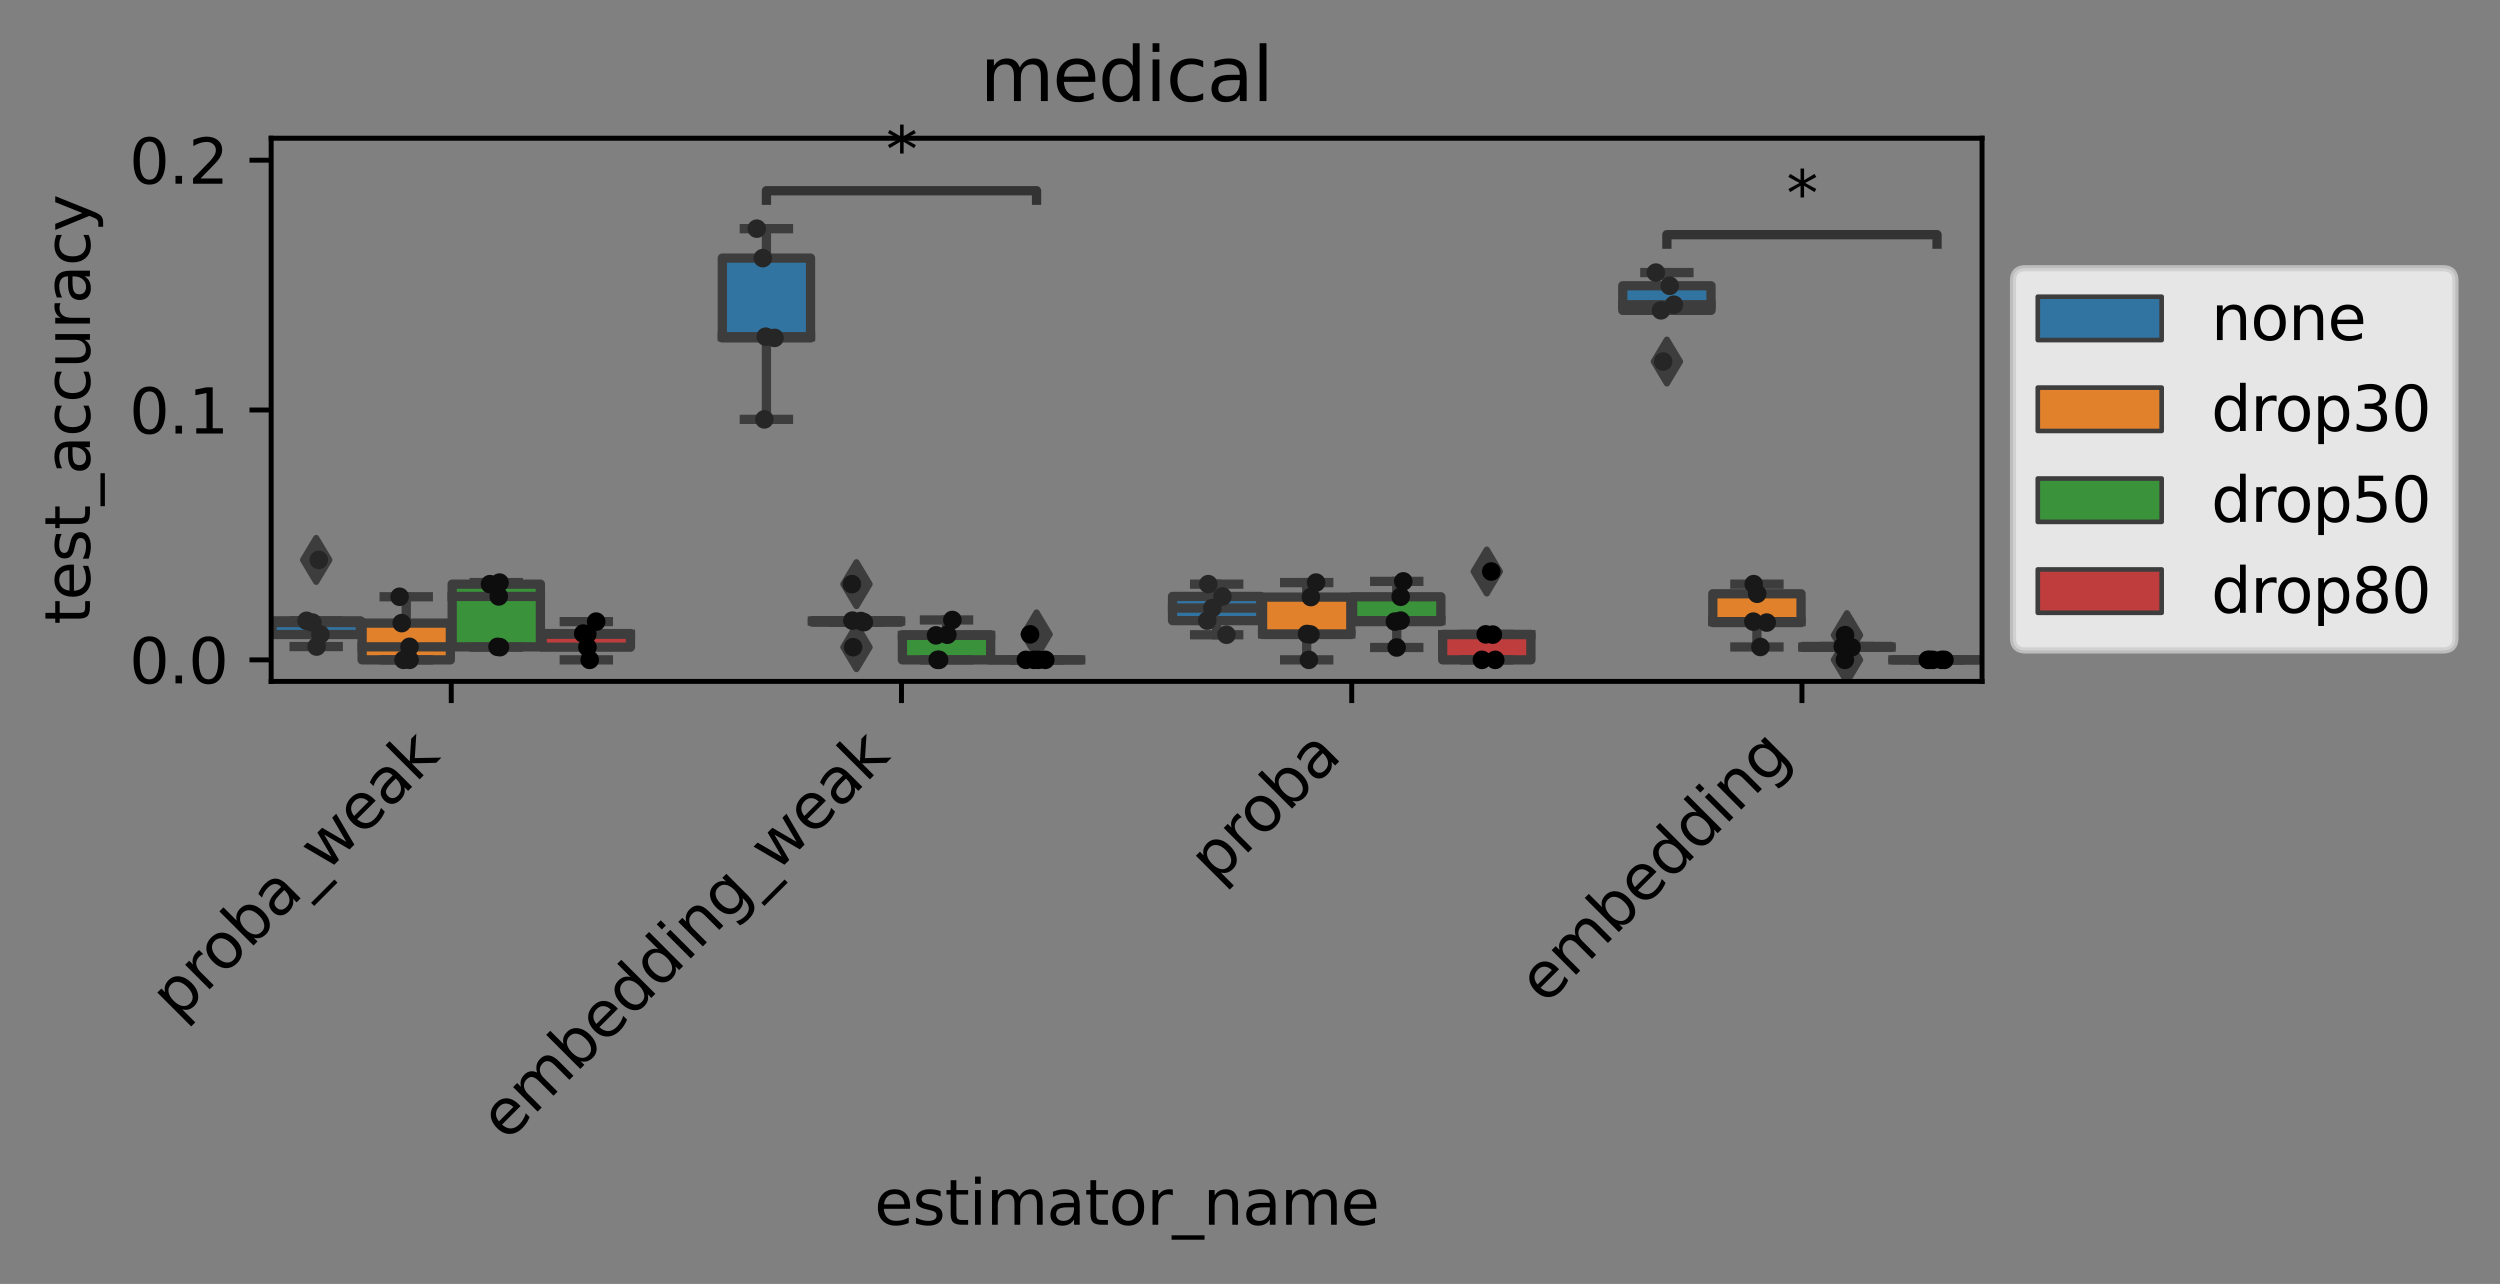 <?xml version="1.0" encoding="utf-8" standalone="no"?>
<!DOCTYPE svg PUBLIC "-//W3C//DTD SVG 1.1//EN"
  "http://www.w3.org/Graphics/SVG/1.1/DTD/svg11.dtd">
<svg xmlns:xlink="http://www.w3.org/1999/xlink" width="403.638pt" height="207.303pt" viewBox="0 0 403.638 207.303" xmlns="http://www.w3.org/2000/svg" version="1.1">
 <rect x="0" y="0" width="403.638" height="207.303" fill="#808080" stroke="none"/>
 <defs>
  <style type="text/css">*{stroke-linejoin: round; stroke-linecap: butt}</style>
 </defs>
 <g id="figure_1">
  <g id="patch_1">
   <path d="M 0 207.303 
L 403.638 207.303 
L 403.638 0 
L 0 0 
L 0 207.303 
z
" style="fill: none"/>
  </g>
  <g id="axes_1">
   <g id="patch_2">
    <path d="M 43.781 110.018 
L 320.011 110.018 
L 320.011 22.318 
L 43.781 22.318 
L 43.781 110.018 
z
" style="fill: none"/>
   </g>
   <g id="patch_3">
    <path d="M 43.927 102.442 
L 58.174 102.442 
L 58.174 100.234 
L 43.927 100.234 
L 43.927 102.442 
z
" clip-path="url(#peb9e92b74a)" style="fill: #3274a1; stroke: #3d3d3d; stroke-width: 1.5; stroke-linejoin: miter"/>
   </g>
   <g id="patch_4">
    <path d="M 58.465 106.537 
L 72.713 106.537 
L 72.713 100.605 
L 58.465 100.605 
L 58.465 106.537 
z
" clip-path="url(#peb9e92b74a)" style="fill: #e1812c; stroke: #3d3d3d; stroke-width: 1.5; stroke-linejoin: miter"/>
   </g>
   <g id="patch_5">
    <path d="M 73.003 104.436 
L 87.251 104.436 
L 87.251 94.314 
L 73.003 94.314 
L 73.003 104.436 
z
" clip-path="url(#peb9e92b74a)" style="fill: #3a923a; stroke: #3d3d3d; stroke-width: 1.5; stroke-linejoin: miter"/>
   </g>
   <g id="patch_6">
    <path d="M 87.542 104.49 
L 101.79 104.49 
L 101.79 102.291 
L 87.542 102.291 
L 87.542 104.49 
z
" clip-path="url(#peb9e92b74a)" style="fill: #c03d3e; stroke: #3d3d3d; stroke-width: 1.5; stroke-linejoin: miter"/>
   </g>
   <g id="patch_7">
    <path d="M 116.619 54.556 
L 130.866 54.556 
L 130.866 41.673 
L 116.619 41.673 
L 116.619 54.556 
z
" clip-path="url(#peb9e92b74a)" style="fill: #3274a1; stroke: #3d3d3d; stroke-width: 1.5; stroke-linejoin: miter"/>
   </g>
   <g id="patch_8">
    <path d="M 131.157 100.456 
L 145.405 100.456 
L 145.405 100.201 
L 131.157 100.201 
L 131.157 100.456 
z
" clip-path="url(#peb9e92b74a)" style="fill: #e1812c; stroke: #3d3d3d; stroke-width: 1.5; stroke-linejoin: miter"/>
   </g>
   <g id="patch_9">
    <path d="M 145.696 106.537 
L 159.943 106.537 
L 159.943 102.483 
L 145.696 102.483 
L 145.696 106.537 
z
" clip-path="url(#peb9e92b74a)" style="fill: #3a923a; stroke: #3d3d3d; stroke-width: 1.5; stroke-linejoin: miter"/>
   </g>
   <g id="patch_10">
    <path d="M 160.234 106.537 
L 174.482 106.537 
L 174.482 106.537 
L 160.234 106.537 
L 160.234 106.537 
z
" clip-path="url(#peb9e92b74a)" style="fill: #c03d3e; stroke: #3d3d3d; stroke-width: 1.5; stroke-linejoin: miter"/>
   </g>
   <g id="patch_11">
    <path d="M 189.311 100.201 
L 203.558 100.201 
L 203.558 96.299 
L 189.311 96.299 
L 189.311 100.201 
z
" clip-path="url(#peb9e92b74a)" style="fill: #3274a1; stroke: #3d3d3d; stroke-width: 1.5; stroke-linejoin: miter"/>
   </g>
   <g id="patch_12">
    <path d="M 203.849 102.442 
L 218.097 102.442 
L 218.097 96.402 
L 203.849 96.402 
L 203.849 102.442 
z
" clip-path="url(#peb9e92b74a)" style="fill: #e1812c; stroke: #3d3d3d; stroke-width: 1.5; stroke-linejoin: miter"/>
   </g>
   <g id="patch_13">
    <path d="M 218.388 100.363 
L 232.635 100.363 
L 232.635 96.351 
L 218.388 96.351 
L 218.388 100.363 
z
" clip-path="url(#peb9e92b74a)" style="fill: #3a923a; stroke: #3d3d3d; stroke-width: 1.5; stroke-linejoin: miter"/>
   </g>
   <g id="patch_14">
    <path d="M 232.926 106.537 
L 247.174 106.537 
L 247.174 102.421 
L 232.926 102.421 
L 232.926 106.537 
z
" clip-path="url(#peb9e92b74a)" style="fill: #c03d3e; stroke: #3d3d3d; stroke-width: 1.5; stroke-linejoin: miter"/>
   </g>
   <g id="patch_15">
    <path d="M 262.003 50.107 
L 276.251 50.107 
L 276.251 46.139 
L 262.003 46.139 
L 262.003 50.107 
z
" clip-path="url(#peb9e92b74a)" style="fill: #3274a1; stroke: #3d3d3d; stroke-width: 1.5; stroke-linejoin: miter"/>
   </g>
   <g id="patch_16">
    <path d="M 276.541 100.517 
L 290.789 100.517 
L 290.789 95.866 
L 276.541 95.866 
L 276.541 100.517 
z
" clip-path="url(#peb9e92b74a)" style="fill: #e1812c; stroke: #3d3d3d; stroke-width: 1.5; stroke-linejoin: miter"/>
   </g>
   <g id="patch_17">
    <path d="M 291.08 104.52 
L 305.327 104.52 
L 305.327 104.369 
L 291.08 104.369 
L 291.08 104.52 
z
" clip-path="url(#peb9e92b74a)" style="fill: #3a923a; stroke: #3d3d3d; stroke-width: 1.5; stroke-linejoin: miter"/>
   </g>
   <g id="patch_18">
    <path d="M 305.618 106.537 
L 319.866 106.537 
L 319.866 106.537 
L 305.618 106.537 
L 305.618 106.537 
z
" clip-path="url(#peb9e92b74a)" style="fill: #c03d3e; stroke: #3d3d3d; stroke-width: 1.5; stroke-linejoin: miter"/>
   </g>
   <g id="patch_19">
    <path d="M 72.858 106.537 
L 72.858 106.537 
L 72.858 106.537 
L 72.858 106.537 
z
" clip-path="url(#peb9e92b74a)" style="fill: #3274a1; stroke: #3d3d3d; stroke-width: 0.75; stroke-linejoin: miter"/>
   </g>
   <g id="patch_20">
    <path d="M 72.858 106.537 
L 72.858 106.537 
L 72.858 106.537 
L 72.858 106.537 
z
" clip-path="url(#peb9e92b74a)" style="fill: #e1812c; stroke: #3d3d3d; stroke-width: 0.75; stroke-linejoin: miter"/>
   </g>
   <g id="patch_21">
    <path d="M 72.858 106.537 
L 72.858 106.537 
L 72.858 106.537 
L 72.858 106.537 
z
" clip-path="url(#peb9e92b74a)" style="fill: #3a923a; stroke: #3d3d3d; stroke-width: 0.75; stroke-linejoin: miter"/>
   </g>
   <g id="patch_22">
    <path d="M 72.858 106.537 
L 72.858 106.537 
L 72.858 106.537 
L 72.858 106.537 
z
" clip-path="url(#peb9e92b74a)" style="fill: #c03d3e; stroke: #3d3d3d; stroke-width: 0.75; stroke-linejoin: miter"/>
   </g>
   <g id="matplotlib.axis_1">
    <g id="xtick_1">
     <g id="line2d_1">
      <defs>
       <path id="m77d1d9c7ac" d="M 0 0 
L 0 3.5 
" style="stroke: #000000; stroke-width: 0.8"/>
      </defs>
      <g>
       <use xlink:href="#m77d1d9c7ac" x="72.858" y="110.018" style="stroke: #000000; stroke-width: 0.8"/>
      </g>
     </g>
     <g id="text_1">
      <!-- proba_weak -->
      <g transform="translate(28.708 164.874) rotate(-45) scale(0.1 -0.1)">
       <defs>
        <path id="DejaVuSans-70" d="M 1159 525 
L 1159 -1331 
L 581 -1331 
L 581 3500 
L 1159 3500 
L 1159 2969 
Q 1341 3281 1617 3432 
Q 1894 3584 2278 3584 
Q 2916 3584 3314 3078 
Q 3713 2572 3713 1747 
Q 3713 922 3314 415 
Q 2916 -91 2278 -91 
Q 1894 -91 1617 61 
Q 1341 213 1159 525 
z
M 3116 1747 
Q 3116 2381 2855 2742 
Q 2594 3103 2138 3103 
Q 1681 3103 1420 2742 
Q 1159 2381 1159 1747 
Q 1159 1113 1420 752 
Q 1681 391 2138 391 
Q 2594 391 2855 752 
Q 3116 1113 3116 1747 
z
" transform="scale(0.016)"/>
        <path id="DejaVuSans-72" d="M 2631 2963 
Q 2534 3019 2420 3045 
Q 2306 3072 2169 3072 
Q 1681 3072 1420 2755 
Q 1159 2438 1159 1844 
L 1159 0 
L 581 0 
L 581 3500 
L 1159 3500 
L 1159 2956 
Q 1341 3275 1631 3429 
Q 1922 3584 2338 3584 
Q 2397 3584 2469 3576 
Q 2541 3569 2628 3553 
L 2631 2963 
z
" transform="scale(0.016)"/>
        <path id="DejaVuSans-6f" d="M 1959 3097 
Q 1497 3097 1228 2736 
Q 959 2375 959 1747 
Q 959 1119 1226 758 
Q 1494 397 1959 397 
Q 2419 397 2687 759 
Q 2956 1122 2956 1747 
Q 2956 2369 2687 2733 
Q 2419 3097 1959 3097 
z
M 1959 3584 
Q 2709 3584 3137 3096 
Q 3566 2609 3566 1747 
Q 3566 888 3137 398 
Q 2709 -91 1959 -91 
Q 1206 -91 779 398 
Q 353 888 353 1747 
Q 353 2609 779 3096 
Q 1206 3584 1959 3584 
z
" transform="scale(0.016)"/>
        <path id="DejaVuSans-62" d="M 3116 1747 
Q 3116 2381 2855 2742 
Q 2594 3103 2138 3103 
Q 1681 3103 1420 2742 
Q 1159 2381 1159 1747 
Q 1159 1113 1420 752 
Q 1681 391 2138 391 
Q 2594 391 2855 752 
Q 3116 1113 3116 1747 
z
M 1159 2969 
Q 1341 3281 1617 3432 
Q 1894 3584 2278 3584 
Q 2916 3584 3314 3078 
Q 3713 2572 3713 1747 
Q 3713 922 3314 415 
Q 2916 -91 2278 -91 
Q 1894 -91 1617 61 
Q 1341 213 1159 525 
L 1159 0 
L 581 0 
L 581 4863 
L 1159 4863 
L 1159 2969 
z
" transform="scale(0.016)"/>
        <path id="DejaVuSans-61" d="M 2194 1759 
Q 1497 1759 1228 1600 
Q 959 1441 959 1056 
Q 959 750 1161 570 
Q 1363 391 1709 391 
Q 2188 391 2477 730 
Q 2766 1069 2766 1631 
L 2766 1759 
L 2194 1759 
z
M 3341 1997 
L 3341 0 
L 2766 0 
L 2766 531 
Q 2569 213 2275 61 
Q 1981 -91 1556 -91 
Q 1019 -91 701 211 
Q 384 513 384 1019 
Q 384 1609 779 1909 
Q 1175 2209 1959 2209 
L 2766 2209 
L 2766 2266 
Q 2766 2663 2505 2880 
Q 2244 3097 1772 3097 
Q 1472 3097 1187 3025 
Q 903 2953 641 2809 
L 641 3341 
Q 956 3463 1253 3523 
Q 1550 3584 1831 3584 
Q 2591 3584 2966 3190 
Q 3341 2797 3341 1997 
z
" transform="scale(0.016)"/>
        <path id="DejaVuSans-5f" d="M 3263 -1063 
L 3263 -1509 
L -63 -1509 
L -63 -1063 
L 3263 -1063 
z
" transform="scale(0.016)"/>
        <path id="DejaVuSans-77" d="M 269 3500 
L 844 3500 
L 1563 769 
L 2278 3500 
L 2956 3500 
L 3675 769 
L 4391 3500 
L 4966 3500 
L 4050 0 
L 3372 0 
L 2619 2869 
L 1863 0 
L 1184 0 
L 269 3500 
z
" transform="scale(0.016)"/>
        <path id="DejaVuSans-65" d="M 3597 1894 
L 3597 1613 
L 953 1613 
Q 991 1019 1311 708 
Q 1631 397 2203 397 
Q 2534 397 2845 478 
Q 3156 559 3463 722 
L 3463 178 
Q 3153 47 2828 -22 
Q 2503 -91 2169 -91 
Q 1331 -91 842 396 
Q 353 884 353 1716 
Q 353 2575 817 3079 
Q 1281 3584 2069 3584 
Q 2775 3584 3186 3129 
Q 3597 2675 3597 1894 
z
M 3022 2063 
Q 3016 2534 2758 2815 
Q 2500 3097 2075 3097 
Q 1594 3097 1305 2825 
Q 1016 2553 972 2059 
L 3022 2063 
z
" transform="scale(0.016)"/>
        <path id="DejaVuSans-6b" d="M 581 4863 
L 1159 4863 
L 1159 1991 
L 2875 3500 
L 3609 3500 
L 1753 1863 
L 3688 0 
L 2938 0 
L 1159 1709 
L 1159 0 
L 581 0 
L 581 4863 
z
" transform="scale(0.016)"/>
       </defs>
       <use xlink:href="#DejaVuSans-70"/>
       <use xlink:href="#DejaVuSans-72" x="63.477"/>
       <use xlink:href="#DejaVuSans-6f" x="102.34"/>
       <use xlink:href="#DejaVuSans-62" x="163.521"/>
       <use xlink:href="#DejaVuSans-61" x="226.998"/>
       <use xlink:href="#DejaVuSans-5f" x="288.277"/>
       <use xlink:href="#DejaVuSans-77" x="338.277"/>
       <use xlink:href="#DejaVuSans-65" x="420.064"/>
       <use xlink:href="#DejaVuSans-61" x="481.588"/>
       <use xlink:href="#DejaVuSans-6b" x="542.867"/>
      </g>
     </g>
    </g>
    <g id="xtick_2">
     <g id="line2d_2">
      <g>
       <use xlink:href="#m77d1d9c7ac" x="145.55" y="110.018" style="stroke: #000000; stroke-width: 0.8"/>
      </g>
     </g>
     <g id="text_2">
      <!-- embedding_weak -->
      <g transform="translate(81.795 184.479) rotate(-45) scale(0.1 -0.1)">
       <defs>
        <path id="DejaVuSans-6d" d="M 3328 2828 
Q 3544 3216 3844 3400 
Q 4144 3584 4550 3584 
Q 5097 3584 5394 3201 
Q 5691 2819 5691 2113 
L 5691 0 
L 5113 0 
L 5113 2094 
Q 5113 2597 4934 2840 
Q 4756 3084 4391 3084 
Q 3944 3084 3684 2787 
Q 3425 2491 3425 1978 
L 3425 0 
L 2847 0 
L 2847 2094 
Q 2847 2600 2669 2842 
Q 2491 3084 2119 3084 
Q 1678 3084 1418 2786 
Q 1159 2488 1159 1978 
L 1159 0 
L 581 0 
L 581 3500 
L 1159 3500 
L 1159 2956 
Q 1356 3278 1631 3431 
Q 1906 3584 2284 3584 
Q 2666 3584 2933 3390 
Q 3200 3197 3328 2828 
z
" transform="scale(0.016)"/>
        <path id="DejaVuSans-64" d="M 2906 2969 
L 2906 4863 
L 3481 4863 
L 3481 0 
L 2906 0 
L 2906 525 
Q 2725 213 2448 61 
Q 2172 -91 1784 -91 
Q 1150 -91 751 415 
Q 353 922 353 1747 
Q 353 2572 751 3078 
Q 1150 3584 1784 3584 
Q 2172 3584 2448 3432 
Q 2725 3281 2906 2969 
z
M 947 1747 
Q 947 1113 1208 752 
Q 1469 391 1925 391 
Q 2381 391 2643 752 
Q 2906 1113 2906 1747 
Q 2906 2381 2643 2742 
Q 2381 3103 1925 3103 
Q 1469 3103 1208 2742 
Q 947 2381 947 1747 
z
" transform="scale(0.016)"/>
        <path id="DejaVuSans-69" d="M 603 3500 
L 1178 3500 
L 1178 0 
L 603 0 
L 603 3500 
z
M 603 4863 
L 1178 4863 
L 1178 4134 
L 603 4134 
L 603 4863 
z
" transform="scale(0.016)"/>
        <path id="DejaVuSans-6e" d="M 3513 2113 
L 3513 0 
L 2938 0 
L 2938 2094 
Q 2938 2591 2744 2837 
Q 2550 3084 2163 3084 
Q 1697 3084 1428 2787 
Q 1159 2491 1159 1978 
L 1159 0 
L 581 0 
L 581 3500 
L 1159 3500 
L 1159 2956 
Q 1366 3272 1645 3428 
Q 1925 3584 2291 3584 
Q 2894 3584 3203 3211 
Q 3513 2838 3513 2113 
z
" transform="scale(0.016)"/>
        <path id="DejaVuSans-67" d="M 2906 1791 
Q 2906 2416 2648 2759 
Q 2391 3103 1925 3103 
Q 1463 3103 1205 2759 
Q 947 2416 947 1791 
Q 947 1169 1205 825 
Q 1463 481 1925 481 
Q 2391 481 2648 825 
Q 2906 1169 2906 1791 
z
M 3481 434 
Q 3481 -459 3084 -895 
Q 2688 -1331 1869 -1331 
Q 1566 -1331 1297 -1286 
Q 1028 -1241 775 -1147 
L 775 -588 
Q 1028 -725 1275 -790 
Q 1522 -856 1778 -856 
Q 2344 -856 2625 -561 
Q 2906 -266 2906 331 
L 2906 616 
Q 2728 306 2450 153 
Q 2172 0 1784 0 
Q 1141 0 747 490 
Q 353 981 353 1791 
Q 353 2603 747 3093 
Q 1141 3584 1784 3584 
Q 2172 3584 2450 3431 
Q 2728 3278 2906 2969 
L 2906 3500 
L 3481 3500 
L 3481 434 
z
" transform="scale(0.016)"/>
       </defs>
       <use xlink:href="#DejaVuSans-65"/>
       <use xlink:href="#DejaVuSans-6d" x="61.523"/>
       <use xlink:href="#DejaVuSans-62" x="158.936"/>
       <use xlink:href="#DejaVuSans-65" x="222.412"/>
       <use xlink:href="#DejaVuSans-64" x="283.936"/>
       <use xlink:href="#DejaVuSans-64" x="347.412"/>
       <use xlink:href="#DejaVuSans-69" x="410.889"/>
       <use xlink:href="#DejaVuSans-6e" x="438.672"/>
       <use xlink:href="#DejaVuSans-67" x="502.051"/>
       <use xlink:href="#DejaVuSans-5f" x="565.527"/>
       <use xlink:href="#DejaVuSans-77" x="615.527"/>
       <use xlink:href="#DejaVuSans-65" x="697.314"/>
       <use xlink:href="#DejaVuSans-61" x="758.838"/>
       <use xlink:href="#DejaVuSans-6b" x="820.117"/>
      </g>
     </g>
    </g>
    <g id="xtick_3">
     <g id="line2d_3">
      <g>
       <use xlink:href="#m77d1d9c7ac" x="218.242" y="110.018" style="stroke: #000000; stroke-width: 0.8"/>
      </g>
     </g>
     <g id="text_3">
      <!-- proba -->
      <g transform="translate(196.386 142.777) rotate(-45) scale(0.1 -0.1)">
       <use xlink:href="#DejaVuSans-70"/>
       <use xlink:href="#DejaVuSans-72" x="63.477"/>
       <use xlink:href="#DejaVuSans-6f" x="102.34"/>
       <use xlink:href="#DejaVuSans-62" x="163.521"/>
       <use xlink:href="#DejaVuSans-61" x="226.998"/>
      </g>
     </g>
    </g>
    <g id="xtick_4">
     <g id="line2d_4">
      <g>
       <use xlink:href="#m77d1d9c7ac" x="290.934" y="110.018" style="stroke: #000000; stroke-width: 0.8"/>
      </g>
     </g>
     <g id="text_4">
      <!-- embedding -->
      <g transform="translate(249.473 162.382) rotate(-45) scale(0.1 -0.1)">
       <use xlink:href="#DejaVuSans-65"/>
       <use xlink:href="#DejaVuSans-6d" x="61.523"/>
       <use xlink:href="#DejaVuSans-62" x="158.936"/>
       <use xlink:href="#DejaVuSans-65" x="222.412"/>
       <use xlink:href="#DejaVuSans-64" x="283.936"/>
       <use xlink:href="#DejaVuSans-64" x="347.412"/>
       <use xlink:href="#DejaVuSans-69" x="410.889"/>
       <use xlink:href="#DejaVuSans-6e" x="438.672"/>
       <use xlink:href="#DejaVuSans-67" x="502.051"/>
      </g>
     </g>
    </g>
    <g id="text_5">
     <!-- estimator_name -->
     <g transform="translate(141.177 197.745) scale(0.1 -0.1)">
      <defs>
       <path id="DejaVuSans-73" d="M 2834 3397 
L 2834 2853 
Q 2591 2978 2328 3040 
Q 2066 3103 1784 3103 
Q 1356 3103 1142 2972 
Q 928 2841 928 2578 
Q 928 2378 1081 2264 
Q 1234 2150 1697 2047 
L 1894 2003 
Q 2506 1872 2764 1633 
Q 3022 1394 3022 966 
Q 3022 478 2636 193 
Q 2250 -91 1575 -91 
Q 1294 -91 989 -36 
Q 684 19 347 128 
L 347 722 
Q 666 556 975 473 
Q 1284 391 1588 391 
Q 1994 391 2212 530 
Q 2431 669 2431 922 
Q 2431 1156 2273 1281 
Q 2116 1406 1581 1522 
L 1381 1569 
Q 847 1681 609 1914 
Q 372 2147 372 2553 
Q 372 3047 722 3315 
Q 1072 3584 1716 3584 
Q 2034 3584 2315 3537 
Q 2597 3491 2834 3397 
z
" transform="scale(0.016)"/>
       <path id="DejaVuSans-74" d="M 1172 4494 
L 1172 3500 
L 2356 3500 
L 2356 3053 
L 1172 3053 
L 1172 1153 
Q 1172 725 1289 603 
Q 1406 481 1766 481 
L 2356 481 
L 2356 0 
L 1766 0 
Q 1100 0 847 248 
Q 594 497 594 1153 
L 594 3053 
L 172 3053 
L 172 3500 
L 594 3500 
L 594 4494 
L 1172 4494 
z
" transform="scale(0.016)"/>
      </defs>
      <use xlink:href="#DejaVuSans-65"/>
      <use xlink:href="#DejaVuSans-73" x="61.523"/>
      <use xlink:href="#DejaVuSans-74" x="113.623"/>
      <use xlink:href="#DejaVuSans-69" x="152.832"/>
      <use xlink:href="#DejaVuSans-6d" x="180.615"/>
      <use xlink:href="#DejaVuSans-61" x="278.027"/>
      <use xlink:href="#DejaVuSans-74" x="339.307"/>
      <use xlink:href="#DejaVuSans-6f" x="378.516"/>
      <use xlink:href="#DejaVuSans-72" x="439.697"/>
      <use xlink:href="#DejaVuSans-5f" x="480.811"/>
      <use xlink:href="#DejaVuSans-6e" x="530.811"/>
      <use xlink:href="#DejaVuSans-61" x="594.189"/>
      <use xlink:href="#DejaVuSans-6d" x="655.469"/>
      <use xlink:href="#DejaVuSans-65" x="752.881"/>
     </g>
    </g>
   </g>
   <g id="matplotlib.axis_2">
    <g id="ytick_1">
     <g id="line2d_5">
      <defs>
       <path id="m8fd8822299" d="M 0 0 
L -3.5 0 
" style="stroke: #000000; stroke-width: 0.8"/>
      </defs>
      <g>
       <use xlink:href="#m8fd8822299" x="43.781" y="106.537" style="stroke: #000000; stroke-width: 0.8"/>
      </g>
     </g>
     <g id="text_6">
      <!-- 0.0 -->
      <g transform="translate(20.878 110.336) scale(0.1 -0.1)">
       <defs>
        <path id="DejaVuSans-30" d="M 2034 4250 
Q 1547 4250 1301 3770 
Q 1056 3291 1056 2328 
Q 1056 1369 1301 889 
Q 1547 409 2034 409 
Q 2525 409 2770 889 
Q 3016 1369 3016 2328 
Q 3016 3291 2770 3770 
Q 2525 4250 2034 4250 
z
M 2034 4750 
Q 2819 4750 3233 4129 
Q 3647 3509 3647 2328 
Q 3647 1150 3233 529 
Q 2819 -91 2034 -91 
Q 1250 -91 836 529 
Q 422 1150 422 2328 
Q 422 3509 836 4129 
Q 1250 4750 2034 4750 
z
" transform="scale(0.016)"/>
        <path id="DejaVuSans-2e" d="M 684 794 
L 1344 794 
L 1344 0 
L 684 0 
L 684 794 
z
" transform="scale(0.016)"/>
       </defs>
       <use xlink:href="#DejaVuSans-30"/>
       <use xlink:href="#DejaVuSans-2e" x="63.623"/>
       <use xlink:href="#DejaVuSans-30" x="95.41"/>
      </g>
     </g>
    </g>
    <g id="ytick_2">
     <g id="line2d_6">
      <g>
       <use xlink:href="#m8fd8822299" x="43.781" y="66.2" style="stroke: #000000; stroke-width: 0.8"/>
      </g>
     </g>
     <g id="text_7">
      <!-- 0.1 -->
      <g transform="translate(20.878 69.999) scale(0.1 -0.1)">
       <defs>
        <path id="DejaVuSans-31" d="M 794 531 
L 1825 531 
L 1825 4091 
L 703 3866 
L 703 4441 
L 1819 4666 
L 2450 4666 
L 2450 531 
L 3481 531 
L 3481 0 
L 794 0 
L 794 531 
z
" transform="scale(0.016)"/>
       </defs>
       <use xlink:href="#DejaVuSans-30"/>
       <use xlink:href="#DejaVuSans-2e" x="63.623"/>
       <use xlink:href="#DejaVuSans-31" x="95.41"/>
      </g>
     </g>
    </g>
    <g id="ytick_3">
     <g id="line2d_7">
      <g>
       <use xlink:href="#m8fd8822299" x="43.781" y="25.862" style="stroke: #000000; stroke-width: 0.8"/>
      </g>
     </g>
     <g id="text_8">
      <!-- 0.2 -->
      <g transform="translate(20.878 29.661) scale(0.1 -0.1)">
       <defs>
        <path id="DejaVuSans-32" d="M 1228 531 
L 3431 531 
L 3431 0 
L 469 0 
L 469 531 
Q 828 903 1448 1529 
Q 2069 2156 2228 2338 
Q 2531 2678 2651 2914 
Q 2772 3150 2772 3378 
Q 2772 3750 2511 3984 
Q 2250 4219 1831 4219 
Q 1534 4219 1204 4116 
Q 875 4013 500 3803 
L 500 4441 
Q 881 4594 1212 4672 
Q 1544 4750 1819 4750 
Q 2544 4750 2975 4387 
Q 3406 4025 3406 3419 
Q 3406 3131 3298 2873 
Q 3191 2616 2906 2266 
Q 2828 2175 2409 1742 
Q 1991 1309 1228 531 
z
" transform="scale(0.016)"/>
       </defs>
       <use xlink:href="#DejaVuSans-30"/>
       <use xlink:href="#DejaVuSans-2e" x="63.623"/>
       <use xlink:href="#DejaVuSans-32" x="95.41"/>
      </g>
     </g>
    </g>
    <g id="text_9">
     <!-- test_accuracy -->
     <g transform="translate(14.52 100.829) rotate(-90) scale(0.1 -0.1)">
      <defs>
       <path id="DejaVuSans-63" d="M 3122 3366 
L 3122 2828 
Q 2878 2963 2633 3030 
Q 2388 3097 2138 3097 
Q 1578 3097 1268 2742 
Q 959 2388 959 1747 
Q 959 1106 1268 751 
Q 1578 397 2138 397 
Q 2388 397 2633 464 
Q 2878 531 3122 666 
L 3122 134 
Q 2881 22 2623 -34 
Q 2366 -91 2075 -91 
Q 1284 -91 818 406 
Q 353 903 353 1747 
Q 353 2603 823 3093 
Q 1294 3584 2113 3584 
Q 2378 3584 2631 3529 
Q 2884 3475 3122 3366 
z
" transform="scale(0.016)"/>
       <path id="DejaVuSans-75" d="M 544 1381 
L 544 3500 
L 1119 3500 
L 1119 1403 
Q 1119 906 1312 657 
Q 1506 409 1894 409 
Q 2359 409 2629 706 
Q 2900 1003 2900 1516 
L 2900 3500 
L 3475 3500 
L 3475 0 
L 2900 0 
L 2900 538 
Q 2691 219 2414 64 
Q 2138 -91 1772 -91 
Q 1169 -91 856 284 
Q 544 659 544 1381 
z
M 1991 3584 
L 1991 3584 
z
" transform="scale(0.016)"/>
       <path id="DejaVuSans-79" d="M 2059 -325 
Q 1816 -950 1584 -1140 
Q 1353 -1331 966 -1331 
L 506 -1331 
L 506 -850 
L 844 -850 
Q 1081 -850 1212 -737 
Q 1344 -625 1503 -206 
L 1606 56 
L 191 3500 
L 800 3500 
L 1894 763 
L 2988 3500 
L 3597 3500 
L 2059 -325 
z
" transform="scale(0.016)"/>
      </defs>
      <use xlink:href="#DejaVuSans-74"/>
      <use xlink:href="#DejaVuSans-65" x="39.209"/>
      <use xlink:href="#DejaVuSans-73" x="100.732"/>
      <use xlink:href="#DejaVuSans-74" x="152.832"/>
      <use xlink:href="#DejaVuSans-5f" x="192.041"/>
      <use xlink:href="#DejaVuSans-61" x="242.041"/>
      <use xlink:href="#DejaVuSans-63" x="303.32"/>
      <use xlink:href="#DejaVuSans-63" x="358.301"/>
      <use xlink:href="#DejaVuSans-75" x="413.281"/>
      <use xlink:href="#DejaVuSans-72" x="476.66"/>
      <use xlink:href="#DejaVuSans-61" x="517.773"/>
      <use xlink:href="#DejaVuSans-63" x="579.053"/>
      <use xlink:href="#DejaVuSans-79" x="634.033"/>
     </g>
    </g>
   </g>
   <g id="line2d_8">
    <path d="M 51.05 102.442 
L 51.05 104.392 
" clip-path="url(#peb9e92b74a)" style="fill: none; stroke: #3d3d3d; stroke-width: 1.5; stroke-linecap: square"/>
   </g>
   <g id="line2d_9">
    <path d="M 51.05 100.234 
L 51.05 100.234 
" clip-path="url(#peb9e92b74a)" style="fill: none; stroke: #3d3d3d; stroke-width: 1.5; stroke-linecap: square"/>
   </g>
   <g id="line2d_10">
    <path d="M 47.489 104.392 
L 54.612 104.392 
" clip-path="url(#peb9e92b74a)" style="fill: none; stroke: #3d3d3d; stroke-width: 1.5; stroke-linecap: square"/>
   </g>
   <g id="line2d_11">
    <path d="M 47.489 100.234 
L 54.612 100.234 
" clip-path="url(#peb9e92b74a)" style="fill: none; stroke: #3d3d3d; stroke-width: 1.5; stroke-linecap: square"/>
   </g>
   <g id="line2d_12">
    <defs>
     <path id="m18c9368037" d="M -0 3.536 
L 2.121 0 
L -0 -3.536 
L -2.121 -0 
z
" style="stroke: #3d3d3d; stroke-linejoin: miter"/>
    </defs>
    <g clip-path="url(#peb9e92b74a)">
     <use xlink:href="#m18c9368037" x="51.05" y="90.402" style="fill: #3d3d3d; stroke: #3d3d3d; stroke-linejoin: miter"/>
    </g>
   </g>
   <g id="line2d_13">
    <path d="M 65.589 106.537 
L 65.589 106.537 
" clip-path="url(#peb9e92b74a)" style="fill: none; stroke: #3d3d3d; stroke-width: 1.5; stroke-linecap: square"/>
   </g>
   <g id="line2d_14">
    <path d="M 65.589 100.605 
L 65.589 96.351 
" clip-path="url(#peb9e92b74a)" style="fill: none; stroke: #3d3d3d; stroke-width: 1.5; stroke-linecap: square"/>
   </g>
   <g id="line2d_15">
    <path d="M 62.027 106.537 
L 69.151 106.537 
" clip-path="url(#peb9e92b74a)" style="fill: none; stroke: #3d3d3d; stroke-width: 1.5; stroke-linecap: square"/>
   </g>
   <g id="line2d_16">
    <path d="M 62.027 96.351 
L 69.151 96.351 
" clip-path="url(#peb9e92b74a)" style="fill: none; stroke: #3d3d3d; stroke-width: 1.5; stroke-linecap: square"/>
   </g>
   <g id="line2d_17"/>
   <g id="line2d_18">
    <path d="M 80.127 104.436 
L 80.127 104.49 
" clip-path="url(#peb9e92b74a)" style="fill: none; stroke: #3d3d3d; stroke-width: 1.5; stroke-linecap: square"/>
   </g>
   <g id="line2d_19">
    <path d="M 80.127 94.314 
L 80.127 94.062 
" clip-path="url(#peb9e92b74a)" style="fill: none; stroke: #3d3d3d; stroke-width: 1.5; stroke-linecap: square"/>
   </g>
   <g id="line2d_20">
    <path d="M 76.565 104.49 
L 83.689 104.49 
" clip-path="url(#peb9e92b74a)" style="fill: none; stroke: #3d3d3d; stroke-width: 1.5; stroke-linecap: square"/>
   </g>
   <g id="line2d_21">
    <path d="M 76.565 94.062 
L 83.689 94.062 
" clip-path="url(#peb9e92b74a)" style="fill: none; stroke: #3d3d3d; stroke-width: 1.5; stroke-linecap: square"/>
   </g>
   <g id="line2d_22"/>
   <g id="line2d_23">
    <path d="M 94.666 104.49 
L 94.666 106.537 
" clip-path="url(#peb9e92b74a)" style="fill: none; stroke: #3d3d3d; stroke-width: 1.5; stroke-linecap: square"/>
   </g>
   <g id="line2d_24">
    <path d="M 94.666 102.291 
L 94.666 100.363 
" clip-path="url(#peb9e92b74a)" style="fill: none; stroke: #3d3d3d; stroke-width: 1.5; stroke-linecap: square"/>
   </g>
   <g id="line2d_25">
    <path d="M 91.104 106.537 
L 98.228 106.537 
" clip-path="url(#peb9e92b74a)" style="fill: none; stroke: #3d3d3d; stroke-width: 1.5; stroke-linecap: square"/>
   </g>
   <g id="line2d_26">
    <path d="M 91.104 100.363 
L 98.228 100.363 
" clip-path="url(#peb9e92b74a)" style="fill: none; stroke: #3d3d3d; stroke-width: 1.5; stroke-linecap: square"/>
   </g>
   <g id="line2d_27"/>
   <g id="line2d_28">
    <path d="M 123.743 54.556 
L 123.743 67.71 
" clip-path="url(#peb9e92b74a)" style="fill: none; stroke: #3d3d3d; stroke-width: 1.5; stroke-linecap: square"/>
   </g>
   <g id="line2d_29">
    <path d="M 123.743 41.673 
L 123.743 36.919 
" clip-path="url(#peb9e92b74a)" style="fill: none; stroke: #3d3d3d; stroke-width: 1.5; stroke-linecap: square"/>
   </g>
   <g id="line2d_30">
    <path d="M 120.181 67.71 
L 127.304 67.71 
" clip-path="url(#peb9e92b74a)" style="fill: none; stroke: #3d3d3d; stroke-width: 1.5; stroke-linecap: square"/>
   </g>
   <g id="line2d_31">
    <path d="M 120.181 36.919 
L 127.304 36.919 
" clip-path="url(#peb9e92b74a)" style="fill: none; stroke: #3d3d3d; stroke-width: 1.5; stroke-linecap: square"/>
   </g>
   <g id="line2d_32"/>
   <g id="line2d_33">
    <path d="M 138.281 100.456 
L 138.281 100.456 
" clip-path="url(#peb9e92b74a)" style="fill: none; stroke: #3d3d3d; stroke-width: 1.5; stroke-linecap: square"/>
   </g>
   <g id="line2d_34">
    <path d="M 138.281 100.201 
L 138.281 100.201 
" clip-path="url(#peb9e92b74a)" style="fill: none; stroke: #3d3d3d; stroke-width: 1.5; stroke-linecap: square"/>
   </g>
   <g id="line2d_35">
    <path d="M 134.719 100.456 
L 141.843 100.456 
" clip-path="url(#peb9e92b74a)" style="fill: none; stroke: #3d3d3d; stroke-width: 1.5; stroke-linecap: square"/>
   </g>
   <g id="line2d_36">
    <path d="M 134.719 100.201 
L 141.843 100.201 
" clip-path="url(#peb9e92b74a)" style="fill: none; stroke: #3d3d3d; stroke-width: 1.5; stroke-linecap: square"/>
   </g>
   <g id="line2d_37">
    <g clip-path="url(#peb9e92b74a)">
     <use xlink:href="#m18c9368037" x="138.281" y="104.49" style="fill: #3d3d3d; stroke: #3d3d3d; stroke-linejoin: miter"/>
     <use xlink:href="#m18c9368037" x="138.281" y="94.314" style="fill: #3d3d3d; stroke: #3d3d3d; stroke-linejoin: miter"/>
    </g>
   </g>
   <g id="line2d_38">
    <path d="M 152.819 106.537 
L 152.819 106.537 
" clip-path="url(#peb9e92b74a)" style="fill: none; stroke: #3d3d3d; stroke-width: 1.5; stroke-linecap: square"/>
   </g>
   <g id="line2d_39">
    <path d="M 152.819 102.483 
L 152.819 100.1 
" clip-path="url(#peb9e92b74a)" style="fill: none; stroke: #3d3d3d; stroke-width: 1.5; stroke-linecap: square"/>
   </g>
   <g id="line2d_40">
    <path d="M 149.257 106.537 
L 156.381 106.537 
" clip-path="url(#peb9e92b74a)" style="fill: none; stroke: #3d3d3d; stroke-width: 1.5; stroke-linecap: square"/>
   </g>
   <g id="line2d_41">
    <path d="M 149.257 100.1 
L 156.381 100.1 
" clip-path="url(#peb9e92b74a)" style="fill: none; stroke: #3d3d3d; stroke-width: 1.5; stroke-linecap: square"/>
   </g>
   <g id="line2d_42"/>
   <g id="line2d_43">
    <path d="M 167.358 106.537 
L 167.358 106.537 
" clip-path="url(#peb9e92b74a)" style="fill: none; stroke: #3d3d3d; stroke-width: 1.5; stroke-linecap: square"/>
   </g>
   <g id="line2d_44">
    <path d="M 167.358 106.537 
L 167.358 106.537 
" clip-path="url(#peb9e92b74a)" style="fill: none; stroke: #3d3d3d; stroke-width: 1.5; stroke-linecap: square"/>
   </g>
   <g id="line2d_45">
    <path d="M 163.796 106.537 
L 170.92 106.537 
" clip-path="url(#peb9e92b74a)" style="fill: none; stroke: #3d3d3d; stroke-width: 1.5; stroke-linecap: square"/>
   </g>
   <g id="line2d_46">
    <path d="M 163.796 106.537 
L 170.92 106.537 
" clip-path="url(#peb9e92b74a)" style="fill: none; stroke: #3d3d3d; stroke-width: 1.5; stroke-linecap: square"/>
   </g>
   <g id="line2d_47">
    <g clip-path="url(#peb9e92b74a)">
     <use xlink:href="#m18c9368037" x="167.358" y="102.421" style="fill: #3d3d3d; stroke: #3d3d3d; stroke-linejoin: miter"/>
    </g>
   </g>
   <g id="line2d_48">
    <path d="M 196.435 100.201 
L 196.435 102.483 
" clip-path="url(#peb9e92b74a)" style="fill: none; stroke: #3d3d3d; stroke-width: 1.5; stroke-linecap: square"/>
   </g>
   <g id="line2d_49">
    <path d="M 196.435 96.299 
L 196.435 94.314 
" clip-path="url(#peb9e92b74a)" style="fill: none; stroke: #3d3d3d; stroke-width: 1.5; stroke-linecap: square"/>
   </g>
   <g id="line2d_50">
    <path d="M 192.873 102.483 
L 199.997 102.483 
" clip-path="url(#peb9e92b74a)" style="fill: none; stroke: #3d3d3d; stroke-width: 1.5; stroke-linecap: square"/>
   </g>
   <g id="line2d_51">
    <path d="M 192.873 94.314 
L 199.997 94.314 
" clip-path="url(#peb9e92b74a)" style="fill: none; stroke: #3d3d3d; stroke-width: 1.5; stroke-linecap: square"/>
   </g>
   <g id="line2d_52"/>
   <g id="line2d_53">
    <path d="M 210.973 102.442 
L 210.973 106.537 
" clip-path="url(#peb9e92b74a)" style="fill: none; stroke: #3d3d3d; stroke-width: 1.5; stroke-linecap: square"/>
   </g>
   <g id="line2d_54">
    <path d="M 210.973 96.402 
L 210.973 94.062 
" clip-path="url(#peb9e92b74a)" style="fill: none; stroke: #3d3d3d; stroke-width: 1.5; stroke-linecap: square"/>
   </g>
   <g id="line2d_55">
    <path d="M 207.411 106.537 
L 214.535 106.537 
" clip-path="url(#peb9e92b74a)" style="fill: none; stroke: #3d3d3d; stroke-width: 1.5; stroke-linecap: square"/>
   </g>
   <g id="line2d_56">
    <path d="M 207.411 94.062 
L 214.535 94.062 
" clip-path="url(#peb9e92b74a)" style="fill: none; stroke: #3d3d3d; stroke-width: 1.5; stroke-linecap: square"/>
   </g>
   <g id="line2d_57"/>
   <g id="line2d_58">
    <path d="M 225.512 100.363 
L 225.512 104.54 
" clip-path="url(#peb9e92b74a)" style="fill: none; stroke: #3d3d3d; stroke-width: 1.5; stroke-linecap: square"/>
   </g>
   <g id="line2d_59">
    <path d="M 225.512 96.351 
L 225.512 93.866 
" clip-path="url(#peb9e92b74a)" style="fill: none; stroke: #3d3d3d; stroke-width: 1.5; stroke-linecap: square"/>
   </g>
   <g id="line2d_60">
    <path d="M 221.95 104.54 
L 229.073 104.54 
" clip-path="url(#peb9e92b74a)" style="fill: none; stroke: #3d3d3d; stroke-width: 1.5; stroke-linecap: square"/>
   </g>
   <g id="line2d_61">
    <path d="M 221.95 93.866 
L 229.073 93.866 
" clip-path="url(#peb9e92b74a)" style="fill: none; stroke: #3d3d3d; stroke-width: 1.5; stroke-linecap: square"/>
   </g>
   <g id="line2d_62"/>
   <g id="line2d_63">
    <path d="M 240.05 106.537 
L 240.05 106.537 
" clip-path="url(#peb9e92b74a)" style="fill: none; stroke: #3d3d3d; stroke-width: 1.5; stroke-linecap: square"/>
   </g>
   <g id="line2d_64">
    <path d="M 240.05 102.421 
L 240.05 102.421 
" clip-path="url(#peb9e92b74a)" style="fill: none; stroke: #3d3d3d; stroke-width: 1.5; stroke-linecap: square"/>
   </g>
   <g id="line2d_65">
    <path d="M 236.488 106.537 
L 243.612 106.537 
" clip-path="url(#peb9e92b74a)" style="fill: none; stroke: #3d3d3d; stroke-width: 1.5; stroke-linecap: square"/>
   </g>
   <g id="line2d_66">
    <path d="M 236.488 102.421 
L 243.612 102.421 
" clip-path="url(#peb9e92b74a)" style="fill: none; stroke: #3d3d3d; stroke-width: 1.5; stroke-linecap: square"/>
   </g>
   <g id="line2d_67">
    <g clip-path="url(#peb9e92b74a)">
     <use xlink:href="#m18c9368037" x="240.05" y="92.276" style="fill: #3d3d3d; stroke: #3d3d3d; stroke-linejoin: miter"/>
    </g>
   </g>
   <g id="line2d_68">
    <path d="M 269.127 50.107 
L 269.127 50.107 
" clip-path="url(#peb9e92b74a)" style="fill: none; stroke: #3d3d3d; stroke-width: 1.5; stroke-linecap: square"/>
   </g>
   <g id="line2d_69">
    <path d="M 269.127 46.139 
L 269.127 44.014 
" clip-path="url(#peb9e92b74a)" style="fill: none; stroke: #3d3d3d; stroke-width: 1.5; stroke-linecap: square"/>
   </g>
   <g id="line2d_70">
    <path d="M 265.565 50.107 
L 272.689 50.107 
" clip-path="url(#peb9e92b74a)" style="fill: none; stroke: #3d3d3d; stroke-width: 1.5; stroke-linecap: square"/>
   </g>
   <g id="line2d_71">
    <path d="M 265.565 44.014 
L 272.689 44.014 
" clip-path="url(#peb9e92b74a)" style="fill: none; stroke: #3d3d3d; stroke-width: 1.5; stroke-linecap: square"/>
   </g>
   <g id="line2d_72">
    <g clip-path="url(#peb9e92b74a)">
     <use xlink:href="#m18c9368037" x="269.127" y="58.373" style="fill: #3d3d3d; stroke: #3d3d3d; stroke-linejoin: miter"/>
    </g>
   </g>
   <g id="line2d_73">
    <path d="M 283.665 100.517 
L 283.665 104.458 
" clip-path="url(#peb9e92b74a)" style="fill: none; stroke: #3d3d3d; stroke-width: 1.5; stroke-linecap: square"/>
   </g>
   <g id="line2d_74">
    <path d="M 283.665 95.866 
L 283.665 94.314 
" clip-path="url(#peb9e92b74a)" style="fill: none; stroke: #3d3d3d; stroke-width: 1.5; stroke-linecap: square"/>
   </g>
   <g id="line2d_75">
    <path d="M 280.103 104.458 
L 287.227 104.458 
" clip-path="url(#peb9e92b74a)" style="fill: none; stroke: #3d3d3d; stroke-width: 1.5; stroke-linecap: square"/>
   </g>
   <g id="line2d_76">
    <path d="M 280.103 94.314 
L 287.227 94.314 
" clip-path="url(#peb9e92b74a)" style="fill: none; stroke: #3d3d3d; stroke-width: 1.5; stroke-linecap: square"/>
   </g>
   <g id="line2d_77"/>
   <g id="line2d_78">
    <path d="M 298.204 104.52 
L 298.204 104.52 
" clip-path="url(#peb9e92b74a)" style="fill: none; stroke: #3d3d3d; stroke-width: 1.5; stroke-linecap: square"/>
   </g>
   <g id="line2d_79">
    <path d="M 298.204 104.369 
L 298.204 104.369 
" clip-path="url(#peb9e92b74a)" style="fill: none; stroke: #3d3d3d; stroke-width: 1.5; stroke-linecap: square"/>
   </g>
   <g id="line2d_80">
    <path d="M 294.642 104.52 
L 301.766 104.52 
" clip-path="url(#peb9e92b74a)" style="fill: none; stroke: #3d3d3d; stroke-width: 1.5; stroke-linecap: square"/>
   </g>
   <g id="line2d_81">
    <path d="M 294.642 104.369 
L 301.766 104.369 
" clip-path="url(#peb9e92b74a)" style="fill: none; stroke: #3d3d3d; stroke-width: 1.5; stroke-linecap: square"/>
   </g>
   <g id="line2d_82">
    <g clip-path="url(#peb9e92b74a)">
     <use xlink:href="#m18c9368037" x="298.204" y="106.537" style="fill: #3d3d3d; stroke: #3d3d3d; stroke-linejoin: miter"/>
     <use xlink:href="#m18c9368037" x="298.204" y="102.543" style="fill: #3d3d3d; stroke: #3d3d3d; stroke-linejoin: miter"/>
    </g>
   </g>
   <g id="line2d_83">
    <path d="M 312.742 106.537 
L 312.742 106.537 
" clip-path="url(#peb9e92b74a)" style="fill: none; stroke: #3d3d3d; stroke-width: 1.5; stroke-linecap: square"/>
   </g>
   <g id="line2d_84">
    <path d="M 312.742 106.537 
L 312.742 106.537 
" clip-path="url(#peb9e92b74a)" style="fill: none; stroke: #3d3d3d; stroke-width: 1.5; stroke-linecap: square"/>
   </g>
   <g id="line2d_85">
    <path d="M 309.18 106.537 
L 316.304 106.537 
" clip-path="url(#peb9e92b74a)" style="fill: none; stroke: #3d3d3d; stroke-width: 1.5; stroke-linecap: square"/>
   </g>
   <g id="line2d_86">
    <path d="M 309.18 106.537 
L 316.304 106.537 
" clip-path="url(#peb9e92b74a)" style="fill: none; stroke: #3d3d3d; stroke-width: 1.5; stroke-linecap: square"/>
   </g>
   <g id="line2d_87"/>
   <g id="line2d_88">
    <path d="M 269.127 39.419 
L 269.127 37.888 
L 312.742 37.888 
L 312.742 39.419 
" clip-path="url(#peb9e92b74a)" style="fill: none; stroke: #333333; stroke-width: 1.5; stroke-linecap: square"/>
   </g>
   <g id="line2d_89">
    <path d="M 123.743 32.324 
L 123.743 30.793 
L 167.358 30.793 
L 167.358 32.324 
" clip-path="url(#peb9e92b74a)" style="fill: none; stroke: #333333; stroke-width: 1.5; stroke-linecap: square"/>
   </g>
   <g id="line2d_90">
    <path d="M 43.927 100.517 
L 58.174 100.517 
" clip-path="url(#peb9e92b74a)" style="fill: none; stroke: #3d3d3d; stroke-width: 1.5; stroke-linecap: square"/>
   </g>
   <g id="line2d_91">
    <path d="M 58.465 104.436 
L 72.713 104.436 
" clip-path="url(#peb9e92b74a)" style="fill: none; stroke: #3d3d3d; stroke-width: 1.5; stroke-linecap: square"/>
   </g>
   <g id="line2d_92">
    <path d="M 73.003 96.299 
L 87.251 96.299 
" clip-path="url(#peb9e92b74a)" style="fill: none; stroke: #3d3d3d; stroke-width: 1.5; stroke-linecap: square"/>
   </g>
   <g id="line2d_93">
    <path d="M 87.542 102.4 
L 101.79 102.4 
" clip-path="url(#peb9e92b74a)" style="fill: none; stroke: #3d3d3d; stroke-width: 1.5; stroke-linecap: square"/>
   </g>
   <g id="line2d_94">
    <path d="M 116.619 54.359 
L 130.866 54.359 
" clip-path="url(#peb9e92b74a)" style="fill: none; stroke: #3d3d3d; stroke-width: 1.5; stroke-linecap: square"/>
   </g>
   <g id="line2d_95">
    <path d="M 131.157 100.267 
L 145.405 100.267 
" clip-path="url(#peb9e92b74a)" style="fill: none; stroke: #3d3d3d; stroke-width: 1.5; stroke-linecap: square"/>
   </g>
   <g id="line2d_96">
    <path d="M 145.696 102.583 
L 159.943 102.583 
" clip-path="url(#peb9e92b74a)" style="fill: none; stroke: #3d3d3d; stroke-width: 1.5; stroke-linecap: square"/>
   </g>
   <g id="line2d_97">
    <path d="M 160.234 106.537 
L 174.482 106.537 
" clip-path="url(#peb9e92b74a)" style="fill: none; stroke: #3d3d3d; stroke-width: 1.5; stroke-linecap: square"/>
   </g>
   <g id="line2d_98">
    <path d="M 189.311 98.177 
L 203.558 98.177 
" clip-path="url(#peb9e92b74a)" style="fill: none; stroke: #3d3d3d; stroke-width: 1.5; stroke-linecap: square"/>
   </g>
   <g id="line2d_99">
    <path d="M 203.849 102.357 
L 218.097 102.357 
" clip-path="url(#peb9e92b74a)" style="fill: none; stroke: #3d3d3d; stroke-width: 1.5; stroke-linecap: square"/>
   </g>
   <g id="line2d_100">
    <path d="M 218.388 100.201 
L 232.635 100.201 
" clip-path="url(#peb9e92b74a)" style="fill: none; stroke: #3d3d3d; stroke-width: 1.5; stroke-linecap: square"/>
   </g>
   <g id="line2d_101">
    <path d="M 232.926 102.463 
L 247.174 102.463 
" clip-path="url(#peb9e92b74a)" style="fill: none; stroke: #3d3d3d; stroke-width: 1.5; stroke-linecap: square"/>
   </g>
   <g id="line2d_102">
    <path d="M 262.003 49.205 
L 276.251 49.205 
" clip-path="url(#peb9e92b74a)" style="fill: none; stroke: #3d3d3d; stroke-width: 1.5; stroke-linecap: square"/>
   </g>
   <g id="line2d_103">
    <path d="M 276.541 100.363 
L 290.789 100.363 
" clip-path="url(#peb9e92b74a)" style="fill: none; stroke: #3d3d3d; stroke-width: 1.5; stroke-linecap: square"/>
   </g>
   <g id="line2d_104">
    <path d="M 291.08 104.479 
L 305.327 104.479 
" clip-path="url(#peb9e92b74a)" style="fill: none; stroke: #3d3d3d; stroke-width: 1.5; stroke-linecap: square"/>
   </g>
   <g id="line2d_105">
    <path d="M 305.618 106.537 
L 319.866 106.537 
" clip-path="url(#peb9e92b74a)" style="fill: none; stroke: #3d3d3d; stroke-width: 1.5; stroke-linecap: square"/>
   </g>
   <g id="patch_23">
    <path d="M 43.781 110.018 
L 43.781 22.318 
" style="fill: none; stroke: #000000; stroke-width: 0.8; stroke-linejoin: miter; stroke-linecap: square"/>
   </g>
   <g id="patch_24">
    <path d="M 320.011 110.018 
L 320.011 22.318 
" style="fill: none; stroke: #000000; stroke-width: 0.8; stroke-linejoin: miter; stroke-linecap: square"/>
   </g>
   <g id="patch_25">
    <path d="M 43.781 110.018 
L 320.011 110.018 
" style="fill: none; stroke: #000000; stroke-width: 0.8; stroke-linejoin: miter; stroke-linecap: square"/>
   </g>
   <g id="patch_26">
    <path d="M 43.781 22.318 
L 320.011 22.318 
" style="fill: none; stroke: #000000; stroke-width: 0.8; stroke-linejoin: miter; stroke-linecap: square"/>
   </g>
   <g id="PathCollection_1">
    <defs>
     <path id="C0_0_d2c28cae99" d="M 0 1.5 
C 0.398 1.5 0.779 1.342 1.061 1.061 
C 1.342 0.779 1.5 0.398 1.5 -0 
C 1.5 -0.398 1.342 -0.779 1.061 -1.061 
C 0.779 -1.342 0.398 -1.5 0 -1.5 
C -0.398 -1.5 -0.779 -1.342 -1.061 -1.061 
C -1.342 -0.779 -1.5 -0.398 -1.5 0 
C -1.5 0.398 -1.342 0.779 -1.061 1.061 
C -0.779 1.342 -0.398 1.5 0 1.5 
z
"/>
    </defs>
    <g clip-path="url(#peb9e92b74a)">
     <use xlink:href="#C0_0_d2c28cae99" x="50.451" y="100.517" style="fill: #262626"/>
    </g>
    <g clip-path="url(#peb9e92b74a)">
     <use xlink:href="#C0_0_d2c28cae99" x="51.123" y="104.392" style="fill: #262626"/>
    </g>
    <g clip-path="url(#peb9e92b74a)">
     <use xlink:href="#C0_0_d2c28cae99" x="51.468" y="90.402" style="fill: #262626"/>
    </g>
    <g clip-path="url(#peb9e92b74a)">
     <use xlink:href="#C0_0_d2c28cae99" x="51.729" y="102.442" style="fill: #262626"/>
    </g>
    <g clip-path="url(#peb9e92b74a)">
     <use xlink:href="#C0_0_d2c28cae99" x="49.493" y="100.234" style="fill: #262626"/>
    </g>
   </g>
   <g id="PathCollection_2">
    <defs>
     <path id="C1_0_2584044da7" d="M 0 1.5 
C 0.398 1.5 0.779 1.342 1.061 1.061 
C 1.342 0.779 1.5 0.398 1.5 -0 
C 1.5 -0.398 1.342 -0.779 1.061 -1.061 
C 0.779 -1.342 0.398 -1.5 0 -1.5 
C -0.398 -1.5 -0.779 -1.342 -1.061 -1.061 
C -1.342 -0.779 -1.5 -0.398 -1.5 0 
C -1.5 0.398 -1.342 0.779 -1.061 1.061 
C -0.779 1.342 -0.398 1.5 0 1.5 
z
"/>
    </defs>
    <g clip-path="url(#peb9e92b74a)">
     <use xlink:href="#C1_0_2584044da7" x="66.118" y="104.436" style="fill: #191919"/>
    </g>
    <g clip-path="url(#peb9e92b74a)">
     <use xlink:href="#C1_0_2584044da7" x="64.86" y="100.605" style="fill: #191919"/>
    </g>
    <g clip-path="url(#peb9e92b74a)">
     <use xlink:href="#C1_0_2584044da7" x="65.153" y="106.537" style="fill: #191919"/>
    </g>
    <g clip-path="url(#peb9e92b74a)">
     <use xlink:href="#C1_0_2584044da7" x="64.518" y="96.351" style="fill: #191919"/>
    </g>
    <g clip-path="url(#peb9e92b74a)">
     <use xlink:href="#C1_0_2584044da7" x="66.13" y="106.537" style="fill: #191919"/>
    </g>
   </g>
   <g id="PathCollection_3">
    <defs>
     <path id="C2_0_4eb4d6963f" d="M 0 1.5 
C 0.398 1.5 0.779 1.342 1.061 1.061 
C 1.342 0.779 1.5 0.398 1.5 -0 
C 1.5 -0.398 1.342 -0.779 1.061 -1.061 
C 0.779 -1.342 0.398 -1.5 0 -1.5 
C -0.398 -1.5 -0.779 -1.342 -1.061 -1.061 
C -1.342 -0.779 -1.5 -0.398 -1.5 0 
C -1.5 0.398 -1.342 0.779 -1.061 1.061 
C -0.779 1.342 -0.398 1.5 0 1.5 
z
"/>
    </defs>
    <g clip-path="url(#peb9e92b74a)">
     <use xlink:href="#C2_0_4eb4d6963f" x="80.526" y="96.299" style="fill: #0d0d0d"/>
    </g>
    <g clip-path="url(#peb9e92b74a)">
     <use xlink:href="#C2_0_4eb4d6963f" x="80.656" y="94.062" style="fill: #0d0d0d"/>
    </g>
    <g clip-path="url(#peb9e92b74a)">
     <use xlink:href="#C2_0_4eb4d6963f" x="79.109" y="94.314" style="fill: #0d0d0d"/>
    </g>
    <g clip-path="url(#peb9e92b74a)">
     <use xlink:href="#C2_0_4eb4d6963f" x="80.718" y="104.49" style="fill: #0d0d0d"/>
    </g>
    <g clip-path="url(#peb9e92b74a)">
     <use xlink:href="#C2_0_4eb4d6963f" x="80.329" y="104.436" style="fill: #0d0d0d"/>
    </g>
   </g>
   <g id="PathCollection_4">
    <defs>
     <path id="C3_0_f4eae7535d" d="M 0 1.5 
C 0.398 1.5 0.779 1.342 1.061 1.061 
C 1.342 0.779 1.5 0.398 1.5 -0 
C 1.5 -0.398 1.342 -0.779 1.061 -1.061 
C 0.779 -1.342 0.398 -1.5 0 -1.5 
C -0.398 -1.5 -0.779 -1.342 -1.061 -1.061 
C -1.342 -0.779 -1.5 -0.398 -1.5 0 
C -1.5 0.398 -1.342 0.779 -1.061 1.061 
C -0.779 1.342 -0.398 1.5 0 1.5 
z
"/>
    </defs>
    <g clip-path="url(#peb9e92b74a)">
     <use xlink:href="#C3_0_f4eae7535d" x="94.166" y="102.291"/>
    </g>
    <g clip-path="url(#peb9e92b74a)">
     <use xlink:href="#C3_0_f4eae7535d" x="95.209" y="106.537"/>
    </g>
    <g clip-path="url(#peb9e92b74a)">
     <use xlink:href="#C3_0_f4eae7535d" x="94.81" y="102.4"/>
    </g>
    <g clip-path="url(#peb9e92b74a)">
     <use xlink:href="#C3_0_f4eae7535d" x="94.846" y="104.49"/>
    </g>
    <g clip-path="url(#peb9e92b74a)">
     <use xlink:href="#C3_0_f4eae7535d" x="96.255" y="100.363"/>
    </g>
   </g>
   <g id="PathCollection_5">
    <defs>
     <path id="C4_0_f648118732" d="M 0 1.5 
C 0.398 1.5 0.779 1.342 1.061 1.061 
C 1.342 0.779 1.5 0.398 1.5 -0 
C 1.5 -0.398 1.342 -0.779 1.061 -1.061 
C 0.779 -1.342 0.398 -1.5 0 -1.5 
C -0.398 -1.5 -0.779 -1.342 -1.061 -1.061 
C -1.342 -0.779 -1.5 -0.398 -1.5 0 
C -1.5 0.398 -1.342 0.779 -1.061 1.061 
C -0.779 1.342 -0.398 1.5 0 1.5 
z
"/>
    </defs>
    <g clip-path="url(#peb9e92b74a)">
     <use xlink:href="#C4_0_f648118732" x="123.633" y="54.359" style="fill: #262626"/>
    </g>
    <g clip-path="url(#peb9e92b74a)">
     <use xlink:href="#C4_0_f648118732" x="123.409" y="67.71" style="fill: #262626"/>
    </g>
    <g clip-path="url(#peb9e92b74a)">
     <use xlink:href="#C4_0_f648118732" x="122.188" y="36.919" style="fill: #262626"/>
    </g>
    <g clip-path="url(#peb9e92b74a)">
     <use xlink:href="#C4_0_f648118732" x="123.159" y="41.673" style="fill: #262626"/>
    </g>
    <g clip-path="url(#peb9e92b74a)">
     <use xlink:href="#C4_0_f648118732" x="125.056" y="54.556" style="fill: #262626"/>
    </g>
   </g>
   <g id="PathCollection_6">
    <defs>
     <path id="C5_0_e22464c1af" d="M 0 1.5 
C 0.398 1.5 0.779 1.342 1.061 1.061 
C 1.342 0.779 1.5 0.398 1.5 -0 
C 1.5 -0.398 1.342 -0.779 1.061 -1.061 
C 0.779 -1.342 0.398 -1.5 0 -1.5 
C -0.398 -1.5 -0.779 -1.342 -1.061 -1.061 
C -1.342 -0.779 -1.5 -0.398 -1.5 0 
C -1.5 0.398 -1.342 0.779 -1.061 1.061 
C -0.779 1.342 -0.398 1.5 0 1.5 
z
"/>
    </defs>
    <g clip-path="url(#peb9e92b74a)">
     <use xlink:href="#C5_0_e22464c1af" x="137.546" y="94.314" style="fill: #191919"/>
    </g>
    <g clip-path="url(#peb9e92b74a)">
     <use xlink:href="#C5_0_e22464c1af" x="139.475" y="100.456" style="fill: #191919"/>
    </g>
    <g clip-path="url(#peb9e92b74a)">
     <use xlink:href="#C5_0_e22464c1af" x="138.986" y="100.267" style="fill: #191919"/>
    </g>
    <g clip-path="url(#peb9e92b74a)">
     <use xlink:href="#C5_0_e22464c1af" x="137.623" y="100.201" style="fill: #191919"/>
    </g>
    <g clip-path="url(#peb9e92b74a)">
     <use xlink:href="#C5_0_e22464c1af" x="137.738" y="104.49" style="fill: #191919"/>
    </g>
   </g>
   <g id="PathCollection_7">
    <defs>
     <path id="C6_0_0c0cbef575" d="M 0 1.5 
C 0.398 1.5 0.779 1.342 1.061 1.061 
C 1.342 0.779 1.5 0.398 1.5 -0 
C 1.5 -0.398 1.342 -0.779 1.061 -1.061 
C 0.779 -1.342 0.398 -1.5 0 -1.5 
C -0.398 -1.5 -0.779 -1.342 -1.061 -1.061 
C -1.342 -0.779 -1.5 -0.398 -1.5 0 
C -1.5 0.398 -1.342 0.779 -1.061 1.061 
C -0.779 1.342 -0.398 1.5 0 1.5 
z
"/>
    </defs>
    <g clip-path="url(#peb9e92b74a)">
     <use xlink:href="#C6_0_0c0cbef575" x="151.627" y="106.537" style="fill: #0d0d0d"/>
    </g>
    <g clip-path="url(#peb9e92b74a)">
     <use xlink:href="#C6_0_0c0cbef575" x="152.955" y="102.483" style="fill: #0d0d0d"/>
    </g>
    <g clip-path="url(#peb9e92b74a)">
     <use xlink:href="#C6_0_0c0cbef575" x="151.391" y="106.537" style="fill: #0d0d0d"/>
    </g>
    <g clip-path="url(#peb9e92b74a)">
     <use xlink:href="#C6_0_0c0cbef575" x="153.761" y="100.1" style="fill: #0d0d0d"/>
    </g>
    <g clip-path="url(#peb9e92b74a)">
     <use xlink:href="#C6_0_0c0cbef575" x="151.124" y="102.583" style="fill: #0d0d0d"/>
    </g>
   </g>
   <g id="PathCollection_8">
    <defs>
     <path id="C7_0_002f9073e7" d="M 0 1.5 
C 0.398 1.5 0.779 1.342 1.061 1.061 
C 1.342 0.779 1.5 0.398 1.5 -0 
C 1.5 -0.398 1.342 -0.779 1.061 -1.061 
C 0.779 -1.342 0.398 -1.5 0 -1.5 
C -0.398 -1.5 -0.779 -1.342 -1.061 -1.061 
C -1.342 -0.779 -1.5 -0.398 -1.5 0 
C -1.5 0.398 -1.342 0.779 -1.061 1.061 
C -0.779 1.342 -0.398 1.5 0 1.5 
z
"/>
    </defs>
    <g clip-path="url(#peb9e92b74a)">
     <use xlink:href="#C7_0_002f9073e7" x="166.924" y="106.537"/>
    </g>
    <g clip-path="url(#peb9e92b74a)">
     <use xlink:href="#C7_0_002f9073e7" x="166.311" y="102.421"/>
    </g>
    <g clip-path="url(#peb9e92b74a)">
     <use xlink:href="#C7_0_002f9073e7" x="165.632" y="106.537"/>
    </g>
    <g clip-path="url(#peb9e92b74a)">
     <use xlink:href="#C7_0_002f9073e7" x="167.64" y="106.537"/>
    </g>
    <g clip-path="url(#peb9e92b74a)">
     <use xlink:href="#C7_0_002f9073e7" x="168.764" y="106.537"/>
    </g>
   </g>
   <g id="PathCollection_9">
    <defs>
     <path id="C8_0_8b38cee577" d="M 0 1.5 
C 0.398 1.5 0.779 1.342 1.061 1.061 
C 1.342 0.779 1.5 0.398 1.5 -0 
C 1.5 -0.398 1.342 -0.779 1.061 -1.061 
C 0.779 -1.342 0.398 -1.5 0 -1.5 
C -0.398 -1.5 -0.779 -1.342 -1.061 -1.061 
C -1.342 -0.779 -1.5 -0.398 -1.5 0 
C -1.5 0.398 -1.342 0.779 -1.061 1.061 
C -0.779 1.342 -0.398 1.5 0 1.5 
z
"/>
    </defs>
    <g clip-path="url(#peb9e92b74a)">
     <use xlink:href="#C8_0_8b38cee577" x="198.024" y="102.483" style="fill: #262626"/>
    </g>
    <g clip-path="url(#peb9e92b74a)">
     <use xlink:href="#C8_0_8b38cee577" x="195.74" y="98.177" style="fill: #262626"/>
    </g>
    <g clip-path="url(#peb9e92b74a)">
     <use xlink:href="#C8_0_8b38cee577" x="194.913" y="100.201" style="fill: #262626"/>
    </g>
    <g clip-path="url(#peb9e92b74a)">
     <use xlink:href="#C8_0_8b38cee577" x="197.377" y="96.299" style="fill: #262626"/>
    </g>
    <g clip-path="url(#peb9e92b74a)">
     <use xlink:href="#C8_0_8b38cee577" x="195.085" y="94.314" style="fill: #262626"/>
    </g>
   </g>
   <g id="PathCollection_10">
    <defs>
     <path id="C9_0_b460e7c393" d="M 0 1.5 
C 0.398 1.5 0.779 1.342 1.061 1.061 
C 1.342 0.779 1.5 0.398 1.5 -0 
C 1.5 -0.398 1.342 -0.779 1.061 -1.061 
C 0.779 -1.342 0.398 -1.5 0 -1.5 
C -0.398 -1.5 -0.779 -1.342 -1.061 -1.061 
C -1.342 -0.779 -1.5 -0.398 -1.5 0 
C -1.5 0.398 -1.342 0.779 -1.061 1.061 
C -0.779 1.342 -0.398 1.5 0 1.5 
z
"/>
    </defs>
    <g clip-path="url(#peb9e92b74a)">
     <use xlink:href="#C9_0_b460e7c393" x="211.578" y="102.442" style="fill: #191919"/>
    </g>
    <g clip-path="url(#peb9e92b74a)">
     <use xlink:href="#C9_0_b460e7c393" x="212.487" y="94.062" style="fill: #191919"/>
    </g>
    <g clip-path="url(#peb9e92b74a)">
     <use xlink:href="#C9_0_b460e7c393" x="211.017" y="102.357" style="fill: #191919"/>
    </g>
    <g clip-path="url(#peb9e92b74a)">
     <use xlink:href="#C9_0_b460e7c393" x="211.324" y="106.537" style="fill: #191919"/>
    </g>
    <g clip-path="url(#peb9e92b74a)">
     <use xlink:href="#C9_0_b460e7c393" x="211.644" y="96.402" style="fill: #191919"/>
    </g>
   </g>
   <g id="PathCollection_11">
    <defs>
     <path id="Ca_0_52f347a752" d="M 0 1.5 
C 0.398 1.5 0.779 1.342 1.061 1.061 
C 1.342 0.779 1.5 0.398 1.5 -0 
C 1.5 -0.398 1.342 -0.779 1.061 -1.061 
C 0.779 -1.342 0.398 -1.5 0 -1.5 
C -0.398 -1.5 -0.779 -1.342 -1.061 -1.061 
C -1.342 -0.779 -1.5 -0.398 -1.5 0 
C -1.5 0.398 -1.342 0.779 -1.061 1.061 
C -0.779 1.342 -0.398 1.5 0 1.5 
z
"/>
    </defs>
    <g clip-path="url(#peb9e92b74a)">
     <use xlink:href="#Ca_0_52f347a752" x="225.496" y="104.54" style="fill: #0d0d0d"/>
    </g>
    <g clip-path="url(#peb9e92b74a)">
     <use xlink:href="#Ca_0_52f347a752" x="226.566" y="93.866" style="fill: #0d0d0d"/>
    </g>
    <g clip-path="url(#peb9e92b74a)">
     <use xlink:href="#Ca_0_52f347a752" x="226.148" y="96.351" style="fill: #0d0d0d"/>
    </g>
    <g clip-path="url(#peb9e92b74a)">
     <use xlink:href="#Ca_0_52f347a752" x="226.14" y="100.201" style="fill: #0d0d0d"/>
    </g>
    <g clip-path="url(#peb9e92b74a)">
     <use xlink:href="#Ca_0_52f347a752" x="225.212" y="100.363" style="fill: #0d0d0d"/>
    </g>
   </g>
   <g id="PathCollection_12">
    <defs>
     <path id="Cb_0_bdab7daf0b" d="M 0 1.5 
C 0.398 1.5 0.779 1.342 1.061 1.061 
C 1.342 0.779 1.5 0.398 1.5 -0 
C 1.5 -0.398 1.342 -0.779 1.061 -1.061 
C 0.779 -1.342 0.398 -1.5 0 -1.5 
C -0.398 -1.5 -0.779 -1.342 -1.061 -1.061 
C -1.342 -0.779 -1.5 -0.398 -1.5 0 
C -1.5 0.398 -1.342 0.779 -1.061 1.061 
C -0.779 1.342 -0.398 1.5 0 1.5 
z
"/>
    </defs>
    <g clip-path="url(#peb9e92b74a)">
     <use xlink:href="#Cb_0_bdab7daf0b" x="240.776" y="92.276"/>
    </g>
    <g clip-path="url(#peb9e92b74a)">
     <use xlink:href="#Cb_0_bdab7daf0b" x="239.878" y="102.421"/>
    </g>
    <g clip-path="url(#peb9e92b74a)">
     <use xlink:href="#Cb_0_bdab7daf0b" x="241.02" y="102.463"/>
    </g>
    <g clip-path="url(#peb9e92b74a)">
     <use xlink:href="#Cb_0_bdab7daf0b" x="241.415" y="106.537"/>
    </g>
    <g clip-path="url(#peb9e92b74a)">
     <use xlink:href="#Cb_0_bdab7daf0b" x="239.268" y="106.537"/>
    </g>
   </g>
   <g id="PathCollection_13">
    <defs>
     <path id="Cc_0_ea2ba36e3b" d="M 0 1.5 
C 0.398 1.5 0.779 1.342 1.061 1.061 
C 1.342 0.779 1.5 0.398 1.5 -0 
C 1.5 -0.398 1.342 -0.779 1.061 -1.061 
C 0.779 -1.342 0.398 -1.5 0 -1.5 
C -0.398 -1.5 -0.779 -1.342 -1.061 -1.061 
C -1.342 -0.779 -1.5 -0.398 -1.5 0 
C -1.5 0.398 -1.342 0.779 -1.061 1.061 
C -0.779 1.342 -0.398 1.5 0 1.5 
z
"/>
    </defs>
    <g clip-path="url(#peb9e92b74a)">
     <use xlink:href="#Cc_0_ea2ba36e3b" x="270.261" y="49.205" style="fill: #262626"/>
    </g>
    <g clip-path="url(#peb9e92b74a)">
     <use xlink:href="#Cc_0_ea2ba36e3b" x="269.583" y="46.139" style="fill: #262626"/>
    </g>
    <g clip-path="url(#peb9e92b74a)">
     <use xlink:href="#Cc_0_ea2ba36e3b" x="268.172" y="50.107" style="fill: #262626"/>
    </g>
    <g clip-path="url(#peb9e92b74a)">
     <use xlink:href="#Cc_0_ea2ba36e3b" x="268.523" y="58.373" style="fill: #262626"/>
    </g>
    <g clip-path="url(#peb9e92b74a)">
     <use xlink:href="#Cc_0_ea2ba36e3b" x="267.351" y="44.014" style="fill: #262626"/>
    </g>
   </g>
   <g id="PathCollection_14">
    <defs>
     <path id="Cd_0_5888c9a3e9" d="M 0 1.5 
C 0.398 1.5 0.779 1.342 1.061 1.061 
C 1.342 0.779 1.5 0.398 1.5 -0 
C 1.5 -0.398 1.342 -0.779 1.061 -1.061 
C 0.779 -1.342 0.398 -1.5 0 -1.5 
C -0.398 -1.5 -0.779 -1.342 -1.061 -1.061 
C -1.342 -0.779 -1.5 -0.398 -1.5 0 
C -1.5 0.398 -1.342 0.779 -1.061 1.061 
C -0.779 1.342 -0.398 1.5 0 1.5 
z
"/>
    </defs>
    <g clip-path="url(#peb9e92b74a)">
     <use xlink:href="#Cd_0_5888c9a3e9" x="283.085" y="100.363" style="fill: #191919"/>
    </g>
    <g clip-path="url(#peb9e92b74a)">
     <use xlink:href="#Cd_0_5888c9a3e9" x="283.702" y="95.866" style="fill: #191919"/>
    </g>
    <g clip-path="url(#peb9e92b74a)">
     <use xlink:href="#Cd_0_5888c9a3e9" x="285.246" y="100.517" style="fill: #191919"/>
    </g>
    <g clip-path="url(#peb9e92b74a)">
     <use xlink:href="#Cd_0_5888c9a3e9" x="283.142" y="94.314" style="fill: #191919"/>
    </g>
    <g clip-path="url(#peb9e92b74a)">
     <use xlink:href="#Cd_0_5888c9a3e9" x="284.223" y="104.458" style="fill: #191919"/>
    </g>
   </g>
   <g id="PathCollection_15">
    <defs>
     <path id="Ce_0_16f64e06e7" d="M 0 1.5 
C 0.398 1.5 0.779 1.342 1.061 1.061 
C 1.342 0.779 1.5 0.398 1.5 -0 
C 1.5 -0.398 1.342 -0.779 1.061 -1.061 
C 0.779 -1.342 0.398 -1.5 0 -1.5 
C -0.398 -1.5 -0.779 -1.342 -1.061 -1.061 
C -1.342 -0.779 -1.5 -0.398 -1.5 0 
C -1.5 0.398 -1.342 0.779 -1.061 1.061 
C -0.779 1.342 -0.398 1.5 0 1.5 
z
"/>
    </defs>
    <g clip-path="url(#peb9e92b74a)">
     <use xlink:href="#Ce_0_16f64e06e7" x="298.11" y="104.479" style="fill: #0d0d0d"/>
    </g>
    <g clip-path="url(#peb9e92b74a)">
     <use xlink:href="#Ce_0_16f64e06e7" x="297.889" y="102.543" style="fill: #0d0d0d"/>
    </g>
    <g clip-path="url(#peb9e92b74a)">
     <use xlink:href="#Ce_0_16f64e06e7" x="298.949" y="104.52" style="fill: #0d0d0d"/>
    </g>
    <g clip-path="url(#peb9e92b74a)">
     <use xlink:href="#Ce_0_16f64e06e7" x="297.523" y="104.369" style="fill: #0d0d0d"/>
    </g>
    <g clip-path="url(#peb9e92b74a)">
     <use xlink:href="#Ce_0_16f64e06e7" x="297.864" y="106.537" style="fill: #0d0d0d"/>
    </g>
   </g>
   <g id="PathCollection_16">
    <defs>
     <path id="Cf_0_8b88c113cf" d="M 0 1.5 
C 0.398 1.5 0.779 1.342 1.061 1.061 
C 1.342 0.779 1.5 0.398 1.5 -0 
C 1.5 -0.398 1.342 -0.779 1.061 -1.061 
C 0.779 -1.342 0.398 -1.5 0 -1.5 
C -0.398 -1.5 -0.779 -1.342 -1.061 -1.061 
C -1.342 -0.779 -1.5 -0.398 -1.5 0 
C -1.5 0.398 -1.342 0.779 -1.061 1.061 
C -0.779 1.342 -0.398 1.5 0 1.5 
z
"/>
    </defs>
    <g clip-path="url(#peb9e92b74a)">
     <use xlink:href="#Cf_0_8b88c113cf" x="313.478" y="106.537"/>
    </g>
    <g clip-path="url(#peb9e92b74a)">
     <use xlink:href="#Cf_0_8b88c113cf" x="311.263" y="106.537"/>
    </g>
    <g clip-path="url(#peb9e92b74a)">
     <use xlink:href="#Cf_0_8b88c113cf" x="313.937" y="106.537"/>
    </g>
    <g clip-path="url(#peb9e92b74a)">
     <use xlink:href="#Cf_0_8b88c113cf" x="312.085" y="106.537"/>
    </g>
    <g clip-path="url(#peb9e92b74a)">
     <use xlink:href="#Cf_0_8b88c113cf" x="311.546" y="106.537"/>
    </g>
   </g>
   <g id="text_10">
    <!-- * -->
    <g transform="translate(288.434 34.808) scale(0.1 -0.1)">
     <defs>
      <path id="DejaVuSans-2a" d="M 3009 3897 
L 1888 3291 
L 3009 2681 
L 2828 2375 
L 1778 3009 
L 1778 1831 
L 1422 1831 
L 1422 3009 
L 372 2375 
L 191 2681 
L 1313 3291 
L 191 3897 
L 372 4206 
L 1422 3572 
L 1422 4750 
L 1778 4750 
L 1778 3572 
L 2828 4206 
L 3009 3897 
z
" transform="scale(0.016)"/>
     </defs>
     <use xlink:href="#DejaVuSans-2a"/>
    </g>
   </g>
   <g id="text_11">
    <!-- * -->
    <g transform="translate(143.05 27.713) scale(0.1 -0.1)">
     <use xlink:href="#DejaVuSans-2a"/>
    </g>
   </g>
   <g id="text_12">
    <!-- medical -->
    <g transform="translate(158.241 16.318) scale(0.12 -0.12)">
     <defs>
      <path id="DejaVuSans-6c" d="M 603 4863 
L 1178 4863 
L 1178 0 
L 603 0 
L 603 4863 
z
" transform="scale(0.016)"/>
     </defs>
     <use xlink:href="#DejaVuSans-6d"/>
     <use xlink:href="#DejaVuSans-65" x="97.412"/>
     <use xlink:href="#DejaVuSans-64" x="158.936"/>
     <use xlink:href="#DejaVuSans-69" x="222.412"/>
     <use xlink:href="#DejaVuSans-63" x="250.195"/>
     <use xlink:href="#DejaVuSans-61" x="305.176"/>
     <use xlink:href="#DejaVuSans-6c" x="366.455"/>
    </g>
   </g>
   <g id="legend_1">
    <g id="patch_27">
     <path d="M 327.011 105.018 
L 394.438 105.018 
Q 396.438 105.018 396.438 103.018 
L 396.438 45.306 
Q 396.438 43.306 394.438 43.306 
L 327.011 43.306 
Q 325.011 43.306 325.011 45.306 
L 325.011 103.018 
Q 325.011 105.018 327.011 105.018 
z
" style="fill: #ffffff; opacity: 0.8; stroke: #cccccc; stroke-linejoin: miter"/>
    </g>
    <g id="patch_28">
     <path d="M 329.011 54.904 
L 349.011 54.904 
L 349.011 47.904 
L 329.011 47.904 
z
" style="fill: #3274a1; stroke: #3d3d3d; stroke-width: 0.75; stroke-linejoin: miter"/>
    </g>
    <g id="text_13">
     <!-- none -->
     <g transform="translate(357.011 54.904) scale(0.1 -0.1)">
      <use xlink:href="#DejaVuSans-6e"/>
      <use xlink:href="#DejaVuSans-6f" x="63.379"/>
      <use xlink:href="#DejaVuSans-6e" x="124.561"/>
      <use xlink:href="#DejaVuSans-65" x="187.939"/>
     </g>
    </g>
    <g id="patch_29">
     <path d="M 329.011 69.582 
L 349.011 69.582 
L 349.011 62.582 
L 329.011 62.582 
z
" style="fill: #e1812c; stroke: #3d3d3d; stroke-width: 0.75; stroke-linejoin: miter"/>
    </g>
    <g id="text_14">
     <!-- drop30 -->
     <g transform="translate(357.011 69.582) scale(0.1 -0.1)">
      <defs>
       <path id="DejaVuSans-33" d="M 2597 2516 
Q 3050 2419 3304 2112 
Q 3559 1806 3559 1356 
Q 3559 666 3084 287 
Q 2609 -91 1734 -91 
Q 1441 -91 1130 -33 
Q 819 25 488 141 
L 488 750 
Q 750 597 1062 519 
Q 1375 441 1716 441 
Q 2309 441 2620 675 
Q 2931 909 2931 1356 
Q 2931 1769 2642 2001 
Q 2353 2234 1838 2234 
L 1294 2234 
L 1294 2753 
L 1863 2753 
Q 2328 2753 2575 2939 
Q 2822 3125 2822 3475 
Q 2822 3834 2567 4026 
Q 2313 4219 1838 4219 
Q 1578 4219 1281 4162 
Q 984 4106 628 3988 
L 628 4550 
Q 988 4650 1302 4700 
Q 1616 4750 1894 4750 
Q 2613 4750 3031 4423 
Q 3450 4097 3450 3541 
Q 3450 3153 3228 2886 
Q 3006 2619 2597 2516 
z
" transform="scale(0.016)"/>
      </defs>
      <use xlink:href="#DejaVuSans-64"/>
      <use xlink:href="#DejaVuSans-72" x="63.477"/>
      <use xlink:href="#DejaVuSans-6f" x="102.34"/>
      <use xlink:href="#DejaVuSans-70" x="163.521"/>
      <use xlink:href="#DejaVuSans-33" x="226.998"/>
      <use xlink:href="#DejaVuSans-30" x="290.621"/>
     </g>
    </g>
    <g id="patch_30">
     <path d="M 329.011 84.26 
L 349.011 84.26 
L 349.011 77.26 
L 329.011 77.26 
z
" style="fill: #3a923a; stroke: #3d3d3d; stroke-width: 0.75; stroke-linejoin: miter"/>
    </g>
    <g id="text_15">
     <!-- drop50 -->
     <g transform="translate(357.011 84.26) scale(0.1 -0.1)">
      <defs>
       <path id="DejaVuSans-35" d="M 691 4666 
L 3169 4666 
L 3169 4134 
L 1269 4134 
L 1269 2991 
Q 1406 3038 1543 3061 
Q 1681 3084 1819 3084 
Q 2600 3084 3056 2656 
Q 3513 2228 3513 1497 
Q 3513 744 3044 326 
Q 2575 -91 1722 -91 
Q 1428 -91 1123 -41 
Q 819 9 494 109 
L 494 744 
Q 775 591 1075 516 
Q 1375 441 1709 441 
Q 2250 441 2565 725 
Q 2881 1009 2881 1497 
Q 2881 1984 2565 2268 
Q 2250 2553 1709 2553 
Q 1456 2553 1204 2497 
Q 953 2441 691 2322 
L 691 4666 
z
" transform="scale(0.016)"/>
      </defs>
      <use xlink:href="#DejaVuSans-64"/>
      <use xlink:href="#DejaVuSans-72" x="63.477"/>
      <use xlink:href="#DejaVuSans-6f" x="102.34"/>
      <use xlink:href="#DejaVuSans-70" x="163.521"/>
      <use xlink:href="#DejaVuSans-35" x="226.998"/>
      <use xlink:href="#DejaVuSans-30" x="290.621"/>
     </g>
    </g>
    <g id="patch_31">
     <path d="M 329.011 98.938 
L 349.011 98.938 
L 349.011 91.938 
L 329.011 91.938 
z
" style="fill: #c03d3e; stroke: #3d3d3d; stroke-width: 0.75; stroke-linejoin: miter"/>
    </g>
    <g id="text_16">
     <!-- drop80 -->
     <g transform="translate(357.011 98.938) scale(0.1 -0.1)">
      <defs>
       <path id="DejaVuSans-38" d="M 2034 2216 
Q 1584 2216 1326 1975 
Q 1069 1734 1069 1313 
Q 1069 891 1326 650 
Q 1584 409 2034 409 
Q 2484 409 2743 651 
Q 3003 894 3003 1313 
Q 3003 1734 2745 1975 
Q 2488 2216 2034 2216 
z
M 1403 2484 
Q 997 2584 770 2862 
Q 544 3141 544 3541 
Q 544 4100 942 4425 
Q 1341 4750 2034 4750 
Q 2731 4750 3128 4425 
Q 3525 4100 3525 3541 
Q 3525 3141 3298 2862 
Q 3072 2584 2669 2484 
Q 3125 2378 3379 2068 
Q 3634 1759 3634 1313 
Q 3634 634 3220 271 
Q 2806 -91 2034 -91 
Q 1263 -91 848 271 
Q 434 634 434 1313 
Q 434 1759 690 2068 
Q 947 2378 1403 2484 
z
M 1172 3481 
Q 1172 3119 1398 2916 
Q 1625 2713 2034 2713 
Q 2441 2713 2670 2916 
Q 2900 3119 2900 3481 
Q 2900 3844 2670 4047 
Q 2441 4250 2034 4250 
Q 1625 4250 1398 4047 
Q 1172 3844 1172 3481 
z
" transform="scale(0.016)"/>
      </defs>
      <use xlink:href="#DejaVuSans-64"/>
      <use xlink:href="#DejaVuSans-72" x="63.477"/>
      <use xlink:href="#DejaVuSans-6f" x="102.34"/>
      <use xlink:href="#DejaVuSans-70" x="163.521"/>
      <use xlink:href="#DejaVuSans-38" x="226.998"/>
      <use xlink:href="#DejaVuSans-30" x="290.621"/>
     </g>
    </g>
   </g>
  </g>
 </g>
 <defs>
  <clipPath id="peb9e92b74a">
   <rect x="43.781" y="22.318" width="276.23" height="87.7"/>
  </clipPath>
 </defs>
</svg>
